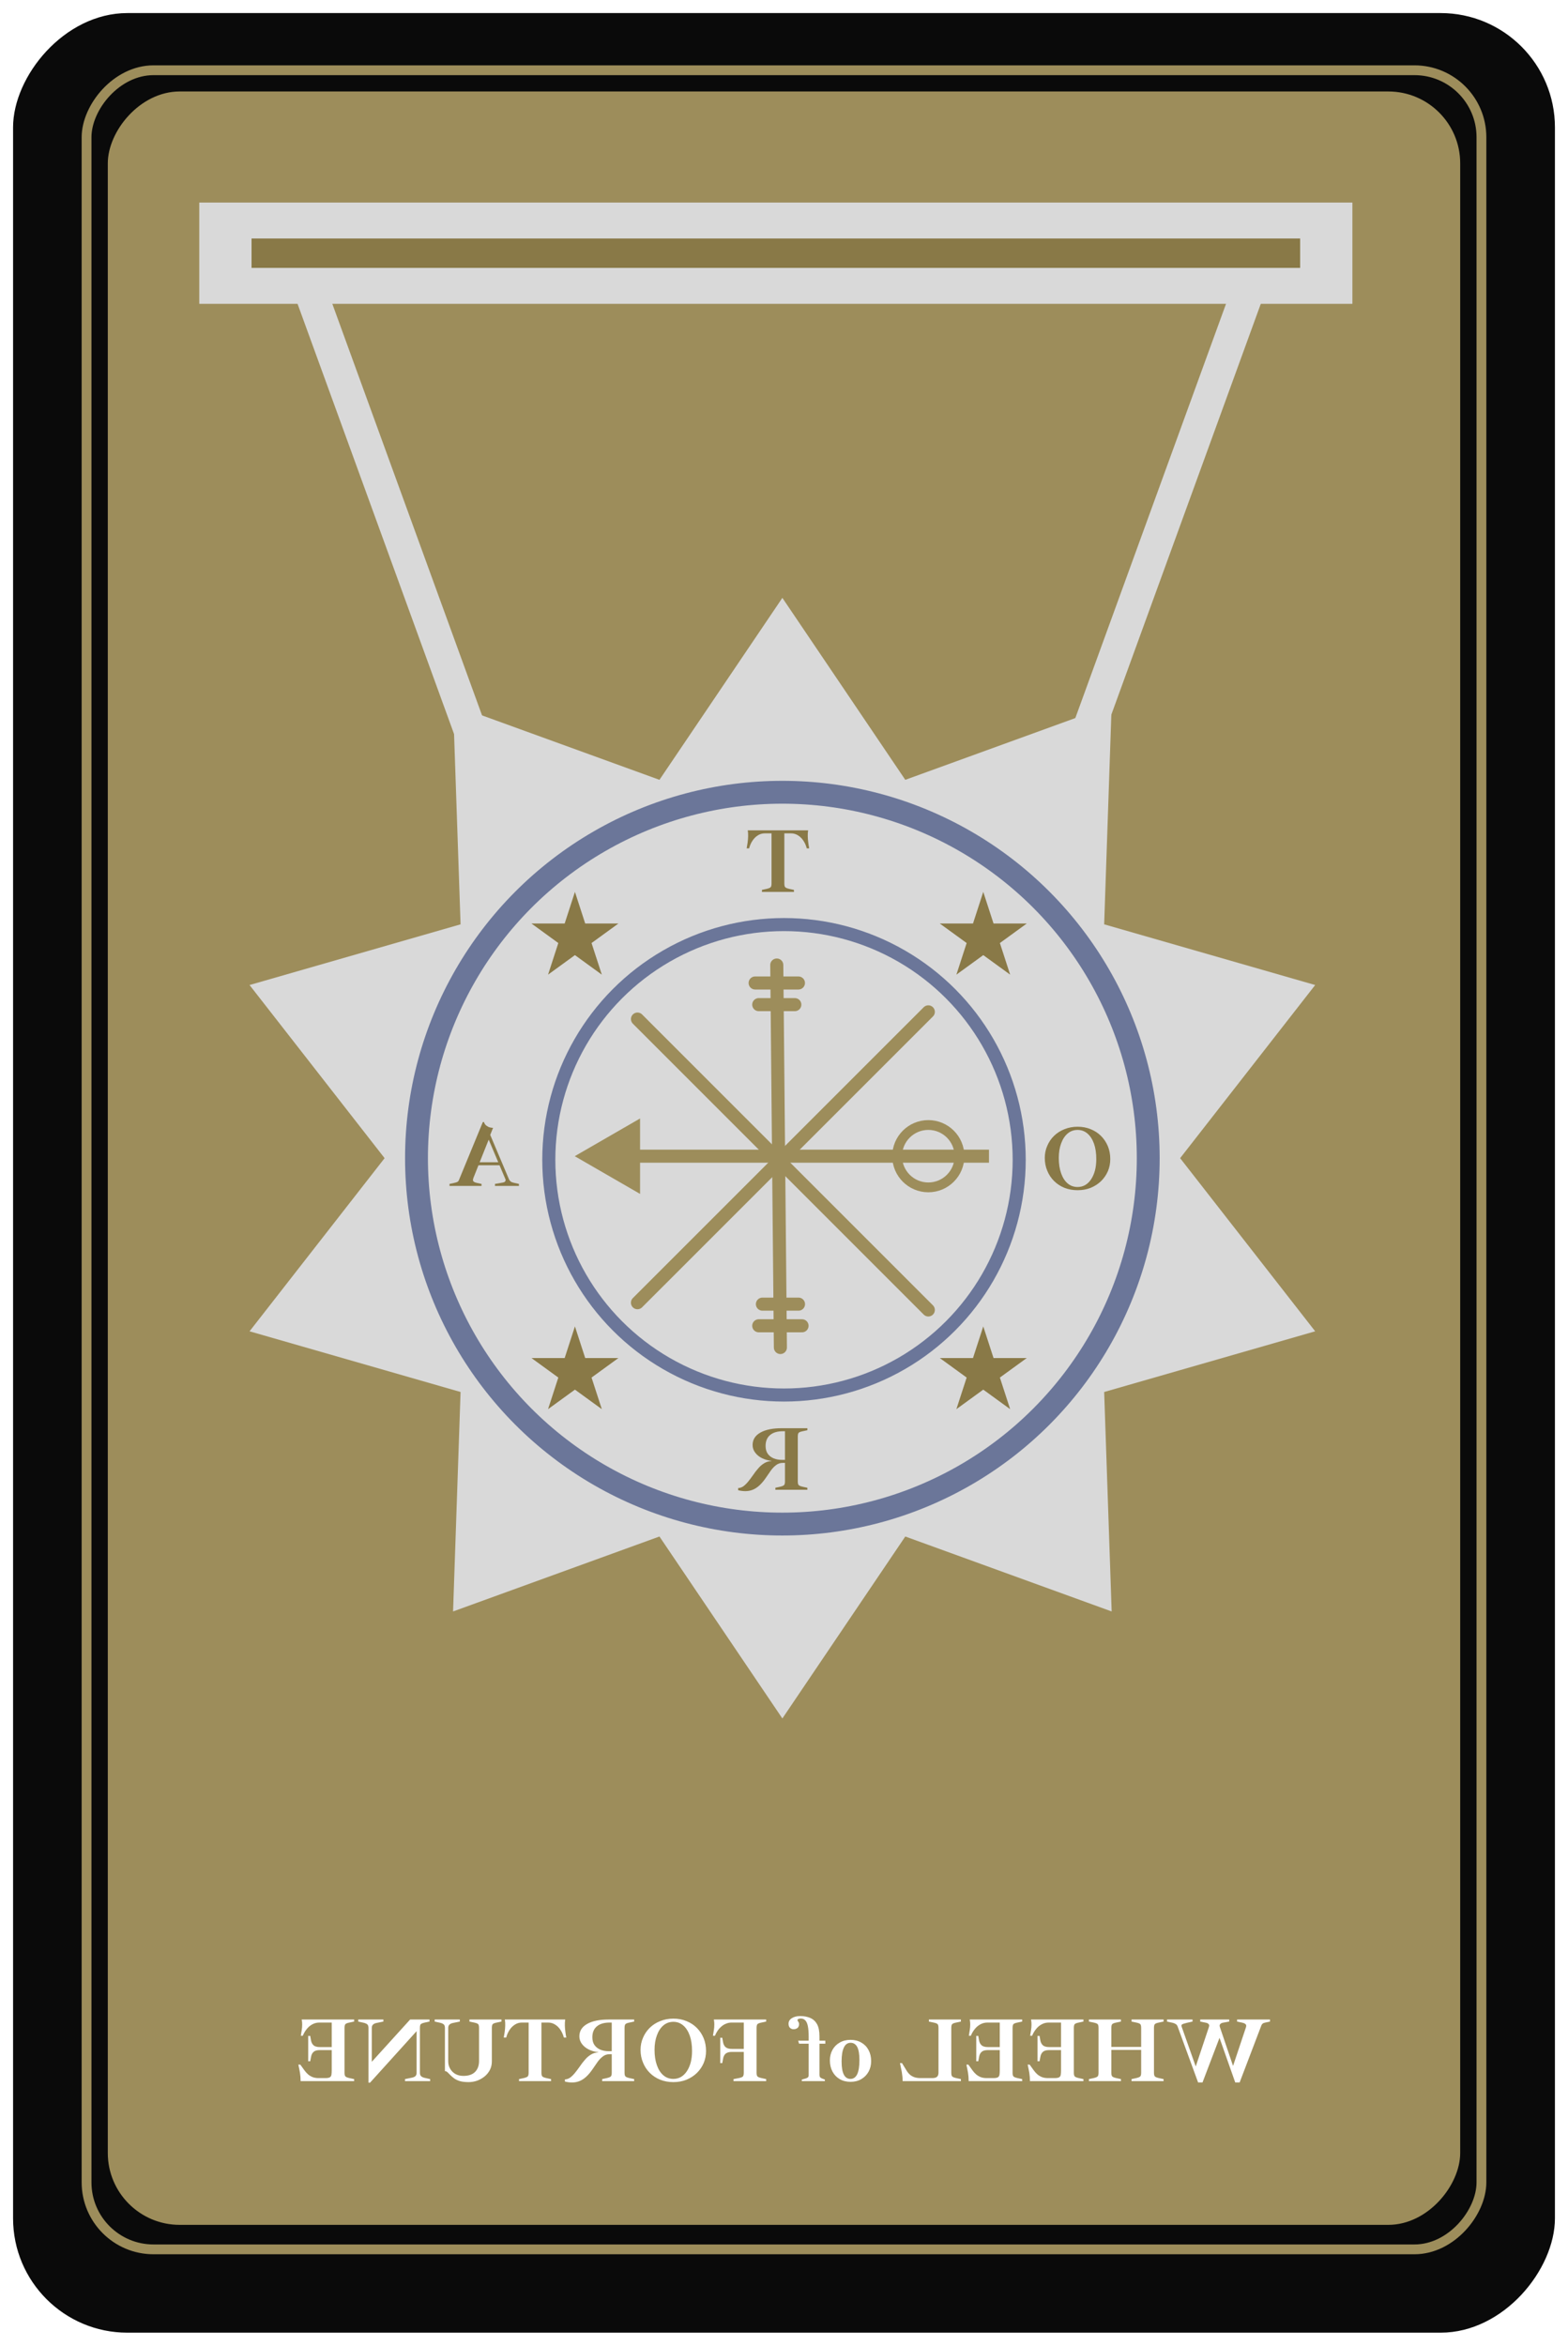 <svg width="480" height="718" viewBox="0 0 480 718" fill="none" xmlns="http://www.w3.org/2000/svg">
<g filter="url(#filter0_d_180_2)">
<rect width="472" height="710" rx="35" transform="matrix(-1 0 0 1 476 0)" fill="#0A0A0A"/>
</g>
<rect width="414" height="653" rx="22" transform="matrix(-1 0 0 1 447 28)" fill="#9D8D5B"/>
<rect x="-1.5" y="1.5" width="427" height="667" rx="20.5" transform="matrix(-1 0 0 1 452 20)" stroke="#9D8D5B" stroke-width="3"/>
<rect width="10" height="223" transform="matrix(-0.94 -0.342 -0.342 0.94 388.012 87.347)" fill="#D9D9D9"/>
<rect width="10" height="223" transform="matrix(-0.94 0.342 0.342 0.94 97.73 82)" fill="#D9D9D9"/>
<path d="M239.5 183L201.873 238.695L138.695 215.754L140.99 282.928L76.394 301.504L117.735 354.5L76.394 407.496L140.99 426.072L138.695 493.246L201.873 470.305L239.5 526L277.127 470.305L340.305 493.246L338.01 426.072L402.606 407.496L361.265 354.5L402.606 301.504L338.01 282.928L340.305 215.754L277.127 238.695L239.5 183Z" fill="#D9D9D9"/>
<circle cx="115.5" cy="115.5" r="112" transform="matrix(-1 0 0 1 355 239)" stroke="#6B7699" stroke-width="7"/>
<circle cx="74" cy="74" r="72" transform="matrix(-1 0 0 1 314 281)" stroke="#6B7699" stroke-width="4"/>
<path d="M300.746 351.896H302.746V355.896H300.746V351.896ZM175.94 353.896L195.94 342.349V365.443L175.94 353.896ZM300.746 355.896H193.94V351.896H300.746V355.896Z" fill="#9D8D5B"/>
<path d="M274.634 353.895C274.634 359.167 278.908 363.44 284.179 363.44C289.451 363.44 293.724 359.167 293.724 353.895C293.724 348.624 289.451 344.351 284.179 344.351C278.908 344.351 274.634 348.624 274.634 353.895Z" stroke="#9D8D5B" stroke-width="3"/>
<path d="M237.791 295.379L238.895 412.454" stroke="#9D8D5B" stroke-width="4" stroke-linecap="round"/>
<path d="M284.179 309.716L195.14 398.741" stroke="#9D8D5B" stroke-width="4" stroke-linecap="round"/>
<path d="M284.179 400.958L195.147 311.925" stroke="#9D8D5B" stroke-width="4" stroke-linecap="round"/>
<path d="M244.418 300.88H231.164" stroke="#9D8D5B" stroke-width="4" stroke-linecap="round"/>
<path d="M243.313 307.507H232.269" stroke="#9D8D5B" stroke-width="4" stroke-linecap="round"/>
<path d="M232.269 405.806H245.522" stroke="#9D8D5B" stroke-width="4" stroke-linecap="round"/>
<path d="M233.394 399.179H244.438" stroke="#9D8D5B" stroke-width="4" stroke-linecap="round"/>
<path d="M301 273L297.857 282.674H287.685L295.914 288.652L292.771 298.326L301 292.348L309.229 298.326L306.086 288.652L314.315 282.674H304.143L301 273Z" fill="#897947"/>
<path d="M176 273L172.857 282.674H162.685L170.914 288.652L167.771 298.326L176 292.348L184.229 298.326L181.086 288.652L189.315 282.674H179.143L176 273Z" fill="#897947"/>
<path d="M301 406L297.857 415.674H287.685L295.914 421.652L292.771 431.326L301 425.348L309.229 431.326L306.086 421.652L314.315 415.674H304.143L301 406Z" fill="#897947"/>
<path d="M176 406L172.857 415.674H162.685L170.914 421.652L167.771 431.326L176 425.348L184.229 431.326L181.086 421.652L189.315 415.674H179.143L176 406Z" fill="#897947"/>
<path d="M243.044 273V272.384L241.616 272.076C240.963 271.927 240.552 271.759 240.384 271.572C240.197 271.385 240.104 271.003 240.104 270.424V255.08H242.148C242.951 255.08 243.679 255.295 244.332 255.724C244.985 256.135 245.536 256.695 245.984 257.404C246.432 258.095 246.759 258.851 246.964 259.672H247.72C247.608 259.168 247.515 258.599 247.44 257.964C247.347 257.311 247.291 256.657 247.272 256.004C247.253 255.332 247.291 254.716 247.384 254.156H228.904C228.997 254.716 229.035 255.332 229.016 256.004C228.997 256.657 228.941 257.311 228.848 257.964C228.755 258.599 228.661 259.168 228.568 259.672H229.324C229.529 258.851 229.856 258.095 230.304 257.404C230.752 256.695 231.303 256.135 231.956 255.724C232.591 255.295 233.319 255.08 234.14 255.08H236.184V270.424C236.184 271.003 236.091 271.385 235.904 271.572C235.717 271.759 235.307 271.927 234.672 272.076L233.244 272.384V273H243.044Z" fill="#897947"/>
<path d="M329.884 364.308C331.34 364.308 332.675 364.065 333.888 363.58C335.101 363.076 336.156 362.395 337.052 361.536C337.948 360.659 338.648 359.641 339.152 358.484C339.637 357.327 339.88 356.095 339.88 354.788C339.88 353.369 339.637 352.063 339.152 350.868C338.648 349.655 337.948 348.6 337.052 347.704C336.156 346.808 335.101 346.117 333.888 345.632C332.675 345.128 331.34 344.876 329.884 344.876C328.428 344.876 327.084 345.128 325.852 345.632C324.62 346.117 323.556 346.799 322.66 347.676C321.764 348.553 321.073 349.571 320.588 350.728C320.084 351.867 319.832 353.099 319.832 354.424C319.832 355.843 320.084 357.149 320.588 358.344C321.073 359.539 321.764 360.584 322.66 361.48C323.556 362.376 324.62 363.076 325.852 363.58C327.084 364.065 328.428 364.308 329.884 364.308ZM329.884 363.328C328.708 363.328 327.691 362.964 326.832 362.236C325.973 361.508 325.311 360.481 324.844 359.156C324.359 357.812 324.116 356.244 324.116 354.452C324.116 352.753 324.359 351.26 324.844 349.972C325.311 348.684 325.973 347.676 326.832 346.948C327.691 346.22 328.708 345.856 329.884 345.856C331.023 345.856 332.021 346.22 332.88 346.948C333.739 347.676 334.411 348.712 334.896 350.056C335.363 351.381 335.596 352.959 335.596 354.788C335.596 356.039 335.465 357.187 335.204 358.232C334.924 359.277 334.532 360.183 334.028 360.948C333.524 361.713 332.927 362.301 332.236 362.712C331.527 363.123 330.743 363.328 329.884 363.328Z" fill="#897947"/>
<path d="M228.176 456.42C228.96 456.42 229.707 456.28 230.416 456C231.125 455.72 231.816 455.272 232.488 454.656C233.16 454.04 233.832 453.237 234.504 452.248C234.971 451.539 235.447 450.848 235.932 450.176C236.417 449.485 236.959 448.916 237.556 448.468C238.135 448.001 238.835 447.768 239.656 447.768H240.3V453.424C240.3 454.003 240.207 454.385 240.02 454.572C239.833 454.759 239.423 454.927 238.788 455.076L237.36 455.384V456H247.16V455.384L245.732 455.076C245.079 454.927 244.668 454.759 244.5 454.572C244.313 454.385 244.22 454.003 244.22 453.424V439.732C244.22 439.135 244.313 438.743 244.5 438.556C244.668 438.369 245.079 438.211 245.732 438.08L247.16 437.772V437.156H239.32C236.52 437.156 234.336 437.604 232.768 438.5C231.181 439.396 230.388 440.665 230.388 442.308C230.388 443.167 230.659 443.951 231.2 444.66C231.723 445.351 232.423 445.911 233.3 446.34C234.177 446.769 235.139 447.04 236.184 447.152V447.208C235.325 447.245 234.56 447.479 233.888 447.908C233.216 448.319 232.609 448.851 232.068 449.504C231.508 450.139 230.985 450.82 230.5 451.548C230.015 452.239 229.529 452.883 229.044 453.48C228.559 454.077 228.064 454.563 227.56 454.936C227.037 455.291 226.505 455.468 225.964 455.468V456.14C226.711 456.327 227.448 456.42 228.176 456.42ZM240.3 446.844H239.32C238.424 446.844 237.603 446.695 236.856 446.396C236.091 446.079 235.484 445.612 235.036 444.996C234.588 444.361 234.364 443.559 234.364 442.588C234.364 441.113 234.831 439.993 235.764 439.228C236.679 438.463 237.985 438.08 239.684 438.08H240.3V446.844Z" fill="#897947"/>
<path d="M158.86 363V362.384L157.236 362.02C156.825 361.927 156.517 361.796 156.312 361.628C156.088 361.441 155.911 361.199 155.78 360.9L150.068 347.376L150.936 345.22C150.339 345.201 149.835 345.089 149.424 344.884C149.013 344.66 148.705 344.417 148.5 344.156C148.295 343.876 148.192 343.643 148.192 343.456H147.8L140.464 361.264C140.371 361.488 140.221 361.656 140.016 361.768C139.811 361.88 139.484 361.983 139.036 362.076L137.608 362.384V363H147.408V362.384L145.98 362.076C145.569 361.983 145.271 361.871 145.084 361.74C144.879 361.591 144.776 361.395 144.776 361.152C144.776 361.059 144.795 360.965 144.832 360.872C144.851 360.779 144.879 360.676 144.916 360.564L149.9 348.076H149.284L154.716 360.928C154.735 360.984 154.753 361.04 154.772 361.096C154.772 361.152 154.772 361.199 154.772 361.236C154.772 361.404 154.707 361.553 154.576 361.684C154.445 361.815 154.231 361.908 153.932 361.964L151.524 362.384V363H158.86ZM152.952 356.672V355.748H144.972V356.672H152.952Z" fill="#897947"/>
<path d="M379.48 637.42L386.116 620.004C386.209 619.761 386.331 619.575 386.48 619.444C386.629 619.295 386.881 619.183 387.236 619.108L388.776 618.772V618.156H378.696V618.772L380.124 619.08C380.759 619.211 381.169 619.397 381.356 619.64C381.543 619.864 381.543 620.219 381.356 620.704L377.464 632.352L373.432 620.452C373.301 620.079 373.329 619.789 373.516 619.584C373.684 619.36 373.955 619.211 374.328 619.136L376.288 618.772V618.156H367.412V618.772L369.176 619.136C369.4 619.173 369.596 619.248 369.764 619.36C369.932 619.453 370.053 619.593 370.128 619.78C370.184 619.948 370.165 620.172 370.072 620.452L366.04 632.52L361.728 620.34C361.616 620.023 361.653 619.799 361.84 619.668C362.027 619.519 362.521 619.351 363.324 619.164L365.06 618.772V618.156H357.248V618.772L359.012 619.164C359.367 619.239 359.675 619.369 359.936 619.556C360.197 619.724 360.384 619.967 360.496 620.284L366.768 637.42H368.112L373.32 623.756L378.136 637.42H379.48ZM343.147 637V636.384L341.719 636.076C341.066 635.927 340.655 635.759 340.487 635.572C340.3 635.385 340.207 635.003 340.207 634.424V620.732C340.207 620.135 340.3 619.743 340.487 619.556C340.655 619.369 341.066 619.211 341.719 619.08L343.147 618.772V618.156H333.347V618.772L334.775 619.08C335.41 619.211 335.82 619.369 336.007 619.556C336.194 619.743 336.287 620.135 336.287 620.732V634.424C336.287 635.003 336.194 635.385 336.007 635.572C335.82 635.759 335.41 635.927 334.775 636.076L333.347 636.384V637H343.147ZM356.195 637V636.384L354.767 636.076C354.114 635.927 353.703 635.759 353.535 635.572C353.348 635.385 353.255 635.003 353.255 634.424V620.732C353.255 620.135 353.348 619.743 353.535 619.556C353.703 619.369 354.114 619.211 354.767 619.08L356.195 618.772V618.156H346.395V618.772L347.823 619.08C348.458 619.211 348.868 619.369 349.055 619.556C349.242 619.743 349.335 620.135 349.335 620.732V634.424C349.335 635.003 349.242 635.385 349.055 635.572C348.868 635.759 348.458 635.927 347.823 636.076L346.395 636.384V637H356.195ZM349.839 627.452V626.528H339.087V627.452H349.839ZM331.668 637V636.384L330.24 636.076C329.586 635.927 329.176 635.759 329.008 635.572C328.821 635.385 328.728 635.003 328.728 634.424V620.732C328.728 620.135 328.821 619.743 329.008 619.556C329.176 619.369 329.586 619.211 330.24 619.08L331.668 618.772V618.156H315.624C315.68 618.417 315.717 618.679 315.736 618.94C315.754 619.183 315.764 619.435 315.764 619.696C315.764 620.275 315.717 620.844 315.624 621.404C315.53 621.945 315.437 622.515 315.344 623.112H315.96C316.258 622.365 316.65 621.693 317.136 621.096C317.621 620.48 318.19 619.995 318.844 619.64C319.497 619.267 320.244 619.08 321.084 619.08H324.808V626.584H321.224C320.29 626.584 319.628 626.397 319.236 626.024C318.825 625.651 318.564 625.128 318.452 624.456L318.228 623.168H317.612V630.924H318.228L318.48 629.58C318.592 628.927 318.844 628.423 319.236 628.068C319.628 627.695 320.272 627.508 321.168 627.508H324.808V633.668C324.808 634.209 324.78 634.667 324.724 635.04C324.668 635.395 324.509 635.656 324.248 635.824C323.968 635.992 323.51 636.076 322.876 636.076H320.804C320.132 636.076 319.534 635.983 319.012 635.796C318.489 635.591 318.013 635.311 317.584 634.956C317.154 634.583 316.762 634.144 316.408 633.64L315.204 631.96H314.588C314.774 632.781 314.942 633.612 315.092 634.452C315.222 635.292 315.288 636.141 315.288 637H331.668ZM312.91 637V636.384L311.482 636.076C310.829 635.927 310.418 635.759 310.25 635.572C310.063 635.385 309.97 635.003 309.97 634.424V620.732C309.97 620.135 310.063 619.743 310.25 619.556C310.418 619.369 310.829 619.211 311.482 619.08L312.91 618.772V618.156H296.866C296.922 618.417 296.959 618.679 296.978 618.94C296.997 619.183 297.006 619.435 297.006 619.696C297.006 620.275 296.959 620.844 296.866 621.404C296.773 621.945 296.679 622.515 296.586 623.112H297.202C297.501 622.365 297.893 621.693 298.378 621.096C298.863 620.48 299.433 619.995 300.086 619.64C300.739 619.267 301.486 619.08 302.326 619.08H306.05V626.584H302.466C301.533 626.584 300.87 626.397 300.478 626.024C300.067 625.651 299.806 625.128 299.694 624.456L299.47 623.168H298.854V630.924H299.47L299.722 629.58C299.834 628.927 300.086 628.423 300.478 628.068C300.87 627.695 301.514 627.508 302.41 627.508H306.05V633.668C306.05 634.209 306.022 634.667 305.966 635.04C305.91 635.395 305.751 635.656 305.49 635.824C305.21 635.992 304.753 636.076 304.118 636.076H302.046C301.374 636.076 300.777 635.983 300.254 635.796C299.731 635.591 299.255 635.311 298.826 634.956C298.397 634.583 298.005 634.144 297.65 633.64L296.446 631.96H295.83C296.017 632.781 296.185 633.612 296.334 634.452C296.465 635.292 296.53 636.141 296.53 637H312.91ZM294.152 637V636.384L292.724 636.076C292.071 635.927 291.66 635.759 291.492 635.572C291.306 635.385 291.212 635.003 291.212 634.424V620.732C291.212 620.135 291.306 619.743 291.492 619.556C291.66 619.369 292.071 619.211 292.724 619.08L294.152 618.772V618.156H284.352V618.772L285.78 619.08C286.415 619.211 286.826 619.369 287.012 619.556C287.199 619.743 287.292 620.135 287.292 620.732V634.424C287.292 634.928 287.162 635.329 286.9 635.628C286.62 635.927 286.107 636.076 285.36 636.076H281.832C281.123 636.076 280.498 635.992 279.956 635.824C279.415 635.637 278.939 635.367 278.528 635.012C278.118 634.639 277.754 634.181 277.436 633.64L276.12 631.484H275.504C275.691 632.305 275.878 633.22 276.064 634.228C276.232 635.217 276.316 636.141 276.316 637H294.152ZM260.375 637.224C261.626 637.224 262.727 636.944 263.679 636.384C264.631 635.824 265.368 635.068 265.891 634.116C266.414 633.164 266.675 632.091 266.675 630.896C266.675 629.608 266.414 628.479 265.891 627.508C265.368 626.519 264.631 625.753 263.679 625.212C262.727 624.652 261.626 624.372 260.375 624.372C259.106 624.372 257.995 624.652 257.043 625.212C256.091 625.753 255.354 626.5 254.831 627.452C254.308 628.404 254.047 629.477 254.047 630.672C254.047 631.941 254.308 633.071 254.831 634.06C255.354 635.049 256.091 635.824 257.043 636.384C257.995 636.944 259.106 637.224 260.375 637.224ZM260.347 636.328C259.451 636.328 258.779 635.899 258.331 635.04C257.864 634.163 257.631 632.809 257.631 630.98C257.631 629.095 257.864 627.676 258.331 626.724C258.779 625.753 259.47 625.268 260.403 625.268C261.28 625.268 261.952 625.697 262.419 626.556C262.867 627.415 263.091 628.759 263.091 630.588C263.091 632.473 262.867 633.901 262.419 634.872C261.952 635.843 261.262 636.328 260.347 636.328ZM252.508 637V636.524L251.612 636.188C251.332 636.076 251.136 635.936 251.024 635.768C250.912 635.6 250.856 635.367 250.856 635.068V625.548H252.648V624.624H250.856V623.308C250.856 621.721 250.613 620.48 250.128 619.584C249.624 618.688 248.933 618.053 248.056 617.68C247.178 617.288 246.152 617.092 244.976 617.092C243.93 617.092 243.072 617.307 242.4 617.736C241.728 618.147 241.392 618.716 241.392 619.444C241.392 619.985 241.541 620.405 241.84 620.704C242.138 620.984 242.502 621.124 242.932 621.124C243.398 621.124 243.8 620.993 244.136 620.732C244.453 620.452 244.612 620.06 244.612 619.556C244.612 619.369 244.584 619.22 244.528 619.108C244.472 618.977 244.416 618.875 244.36 618.8C244.304 618.707 244.257 618.632 244.22 618.576C244.164 618.501 244.136 618.417 244.136 618.324C244.136 618.137 244.248 618.016 244.472 617.96C244.677 617.885 244.91 617.848 245.172 617.848C245.713 617.848 246.161 618.035 246.516 618.408C246.87 618.763 247.132 619.351 247.3 620.172C247.468 620.993 247.552 622.085 247.552 623.448V624.624H244.332L244.612 625.548H247.552V635.264C247.552 635.469 247.486 635.656 247.356 635.824C247.206 635.973 246.973 636.095 246.656 636.188L245.452 636.524V637H252.508ZM234.543 637V636.384L233.115 636.076C232.461 635.927 232.051 635.759 231.883 635.572C231.696 635.385 231.603 635.003 231.603 634.424V620.732C231.603 620.135 231.696 619.743 231.883 619.556C232.051 619.369 232.461 619.211 233.115 619.08L234.543 618.772V618.156H218.527C218.583 618.417 218.62 618.679 218.639 618.94C218.657 619.183 218.667 619.435 218.667 619.696C218.667 620.275 218.62 620.844 218.527 621.404C218.433 621.945 218.34 622.515 218.247 623.112H218.863C219.087 622.552 219.367 622.029 219.703 621.544C220.039 621.059 220.421 620.639 220.851 620.284C221.261 619.911 221.737 619.621 222.279 619.416C222.801 619.192 223.371 619.08 223.987 619.08H227.683V627.144H224.099C223.464 627.144 222.96 627.06 222.587 626.892C222.213 626.724 221.933 626.481 221.747 626.164C221.541 625.847 221.401 625.464 221.327 625.016L221.103 623.728H220.487V631.484H221.103L221.355 630.14C221.429 629.692 221.569 629.319 221.775 629.02C221.961 628.703 222.241 628.469 222.615 628.32C222.969 628.152 223.445 628.068 224.043 628.068H227.683V634.424C227.683 635.003 227.589 635.395 227.403 635.6C227.216 635.787 226.805 635.945 226.171 636.076L224.547 636.384V637H234.543ZM206.138 637.308C207.594 637.308 208.929 637.065 210.142 636.58C211.355 636.076 212.41 635.395 213.306 634.536C214.202 633.659 214.902 632.641 215.406 631.484C215.891 630.327 216.134 629.095 216.134 627.788C216.134 626.369 215.891 625.063 215.406 623.868C214.902 622.655 214.202 621.6 213.306 620.704C212.41 619.808 211.355 619.117 210.142 618.632C208.929 618.128 207.594 617.876 206.138 617.876C204.682 617.876 203.338 618.128 202.106 618.632C200.874 619.117 199.81 619.799 198.914 620.676C198.018 621.553 197.327 622.571 196.842 623.728C196.338 624.867 196.086 626.099 196.086 627.424C196.086 628.843 196.338 630.149 196.842 631.344C197.327 632.539 198.018 633.584 198.914 634.48C199.81 635.376 200.874 636.076 202.106 636.58C203.338 637.065 204.682 637.308 206.138 637.308ZM206.138 636.328C204.962 636.328 203.945 635.964 203.086 635.236C202.227 634.508 201.565 633.481 201.098 632.156C200.613 630.812 200.37 629.244 200.37 627.452C200.37 625.753 200.613 624.26 201.098 622.972C201.565 621.684 202.227 620.676 203.086 619.948C203.945 619.22 204.962 618.856 206.138 618.856C207.277 618.856 208.275 619.22 209.134 619.948C209.993 620.676 210.665 621.712 211.15 623.056C211.617 624.381 211.85 625.959 211.85 627.788C211.85 629.039 211.719 630.187 211.458 631.232C211.178 632.277 210.786 633.183 210.282 633.948C209.778 634.713 209.181 635.301 208.49 635.712C207.781 636.123 206.997 636.328 206.138 636.328ZM175.145 637.42C175.929 637.42 176.675 637.28 177.385 637C178.094 636.72 178.785 636.272 179.457 635.656C180.129 635.04 180.801 634.237 181.473 633.248C181.939 632.539 182.415 631.848 182.901 631.176C183.386 630.485 183.927 629.916 184.525 629.468C185.103 629.001 185.803 628.768 186.625 628.768H187.269V634.424C187.269 635.003 187.175 635.385 186.989 635.572C186.802 635.759 186.391 635.927 185.757 636.076L184.329 636.384V637H194.129V636.384L192.701 636.076C192.047 635.927 191.637 635.759 191.469 635.572C191.282 635.385 191.189 635.003 191.189 634.424V620.732C191.189 620.135 191.282 619.743 191.469 619.556C191.637 619.369 192.047 619.211 192.701 619.08L194.129 618.772V618.156H186.289C183.489 618.156 181.305 618.604 179.737 619.5C178.15 620.396 177.357 621.665 177.357 623.308C177.357 624.167 177.627 624.951 178.169 625.66C178.691 626.351 179.391 626.911 180.269 627.34C181.146 627.769 182.107 628.04 183.153 628.152V628.208C182.294 628.245 181.529 628.479 180.857 628.908C180.185 629.319 179.578 629.851 179.037 630.504C178.477 631.139 177.954 631.82 177.469 632.548C176.983 633.239 176.498 633.883 176.013 634.48C175.527 635.077 175.033 635.563 174.529 635.936C174.006 636.291 173.474 636.468 172.933 636.468V637.14C173.679 637.327 174.417 637.42 175.145 637.42ZM187.269 627.844H186.289C185.393 627.844 184.571 627.695 183.825 627.396C183.059 627.079 182.453 626.612 182.005 625.996C181.557 625.361 181.333 624.559 181.333 623.588C181.333 622.113 181.799 620.993 182.733 620.228C183.647 619.463 184.954 619.08 186.653 619.08H187.269V627.844ZM168.685 637V636.384L167.257 636.076C166.603 635.927 166.193 635.759 166.025 635.572C165.838 635.385 165.745 635.003 165.745 634.424V619.08H167.789C168.591 619.08 169.319 619.295 169.973 619.724C170.626 620.135 171.177 620.695 171.625 621.404C172.073 622.095 172.399 622.851 172.605 623.672H173.361C173.249 623.168 173.155 622.599 173.081 621.964C172.987 621.311 172.931 620.657 172.913 620.004C172.894 619.332 172.931 618.716 173.025 618.156H154.545C154.638 618.716 154.675 619.332 154.657 620.004C154.638 620.657 154.582 621.311 154.489 621.964C154.395 622.599 154.302 623.168 154.209 623.672H154.965C155.17 622.851 155.497 622.095 155.945 621.404C156.393 620.695 156.943 620.135 157.597 619.724C158.231 619.295 158.959 619.08 159.781 619.08H161.825V634.424C161.825 635.003 161.731 635.385 161.545 635.572C161.358 635.759 160.947 635.927 160.313 636.076L158.885 636.384V637H168.685ZM143.454 637.308C144.35 637.308 145.227 637.159 146.086 636.86C146.926 636.543 147.691 636.104 148.382 635.544C149.054 634.984 149.586 634.321 149.978 633.556C150.37 632.772 150.566 631.913 150.566 630.98V620.732C150.566 620.135 150.659 619.743 150.846 619.556C151.014 619.369 151.424 619.211 152.078 619.08L153.506 618.772V618.156H143.706V618.772L145.134 619.08C145.768 619.211 146.179 619.369 146.366 619.556C146.552 619.743 146.646 620.135 146.646 620.732V630.84C146.646 632.24 146.244 633.351 145.442 634.172C144.639 634.993 143.444 635.404 141.858 635.404C140.943 635.404 140.14 635.217 139.45 634.844C138.759 634.452 138.218 633.92 137.826 633.248C137.415 632.576 137.21 631.811 137.21 630.952V620.732C137.21 620.265 137.34 619.92 137.602 619.696C137.844 619.453 138.218 619.285 138.722 619.192L140.766 618.772V618.156H133.066V618.772L134.69 619.136C135.194 619.248 135.576 619.416 135.838 619.64C136.08 619.864 136.202 620.228 136.202 620.732V633.948C136.5 633.948 136.771 634.069 137.014 634.312C137.238 634.536 137.508 634.807 137.826 635.124C138.124 635.441 138.498 635.768 138.946 636.104C139.375 636.44 139.954 636.729 140.682 636.972C141.391 637.196 142.315 637.308 143.454 637.308ZM113.28 637.476L127.532 621.712V634.424C127.532 634.891 127.41 635.245 127.168 635.488C126.906 635.712 126.524 635.871 126.02 635.964L123.976 636.384V637H131.676V636.384L130.052 636.02C129.548 635.908 129.174 635.74 128.932 635.516C128.67 635.292 128.54 634.928 128.54 634.424V620.732C128.54 620.34 128.577 620.041 128.652 619.836C128.726 619.631 128.876 619.481 129.1 619.388C129.305 619.276 129.622 619.173 130.052 619.08L131.48 618.772V618.156H125.544L113.812 631.092V620.732C113.812 620.265 113.942 619.92 114.204 619.696C114.446 619.453 114.82 619.285 115.324 619.192L117.368 618.772V618.156H109.668V618.772L111.292 619.136C111.796 619.248 112.178 619.416 112.44 619.64C112.682 619.864 112.804 620.228 112.804 620.732V637.476H113.28ZM108.406 637V636.384L106.978 636.076C106.325 635.927 105.914 635.759 105.746 635.572C105.559 635.385 105.466 635.003 105.466 634.424V620.732C105.466 620.135 105.559 619.743 105.746 619.556C105.914 619.369 106.325 619.211 106.978 619.08L108.406 618.772V618.156H92.362C92.418 618.417 92.455 618.679 92.474 618.94C92.493 619.183 92.502 619.435 92.502 619.696C92.502 620.275 92.455 620.844 92.362 621.404C92.269 621.945 92.175 622.515 92.082 623.112H92.698C92.997 622.365 93.389 621.693 93.874 621.096C94.359 620.48 94.929 619.995 95.582 619.64C96.235 619.267 96.982 619.08 97.822 619.08H101.546V626.584H97.962C97.029 626.584 96.366 626.397 95.974 626.024C95.563 625.651 95.302 625.128 95.19 624.456L94.966 623.168H94.35V630.924H94.966L95.218 629.58C95.33 628.927 95.582 628.423 95.974 628.068C96.366 627.695 97.01 627.508 97.906 627.508H101.546V633.668C101.546 634.209 101.518 634.667 101.462 635.04C101.406 635.395 101.247 635.656 100.986 635.824C100.706 635.992 100.249 636.076 99.614 636.076H97.542C96.87 636.076 96.273 635.983 95.75 635.796C95.227 635.591 94.751 635.311 94.322 634.956C93.893 634.583 93.501 634.144 93.146 633.64L91.942 631.96H91.326C91.513 632.781 91.681 633.612 91.83 634.452C91.961 635.292 92.026 636.141 92.026 637H108.406Z" fill="white"/>
<rect width="353" height="31" transform="matrix(-1 0 0 1 414 62)" fill="#D9D9D9"/>
<rect width="321" height="9" transform="matrix(-1 0 0 1 398 73)" fill="#897947"/>
<defs>
<filter id="filter0_d_180_2" x="0" y="0" width="480" height="718" filterUnits="userSpaceOnUse" color-interpolation-filters="sRGB">
<feFlood flood-opacity="0" result="BackgroundImageFix"/>
<feColorMatrix in="SourceAlpha" type="matrix" values="0 0 0 0 0 0 0 0 0 0 0 0 0 0 0 0 0 0 127 0" result="hardAlpha"/>
<feOffset dy="4"/>
<feGaussianBlur stdDeviation="2"/>
<feComposite in2="hardAlpha" operator="out"/>
<feColorMatrix type="matrix" values="0 0 0 0 0 0 0 0 0 0 0 0 0 0 0 0 0 0 0.25 0"/>
<feBlend mode="normal" in2="BackgroundImageFix" result="effect1_dropShadow_180_2"/>
<feBlend mode="normal" in="SourceGraphic" in2="effect1_dropShadow_180_2" result="shape"/>
</filter>
</defs>
</svg>
